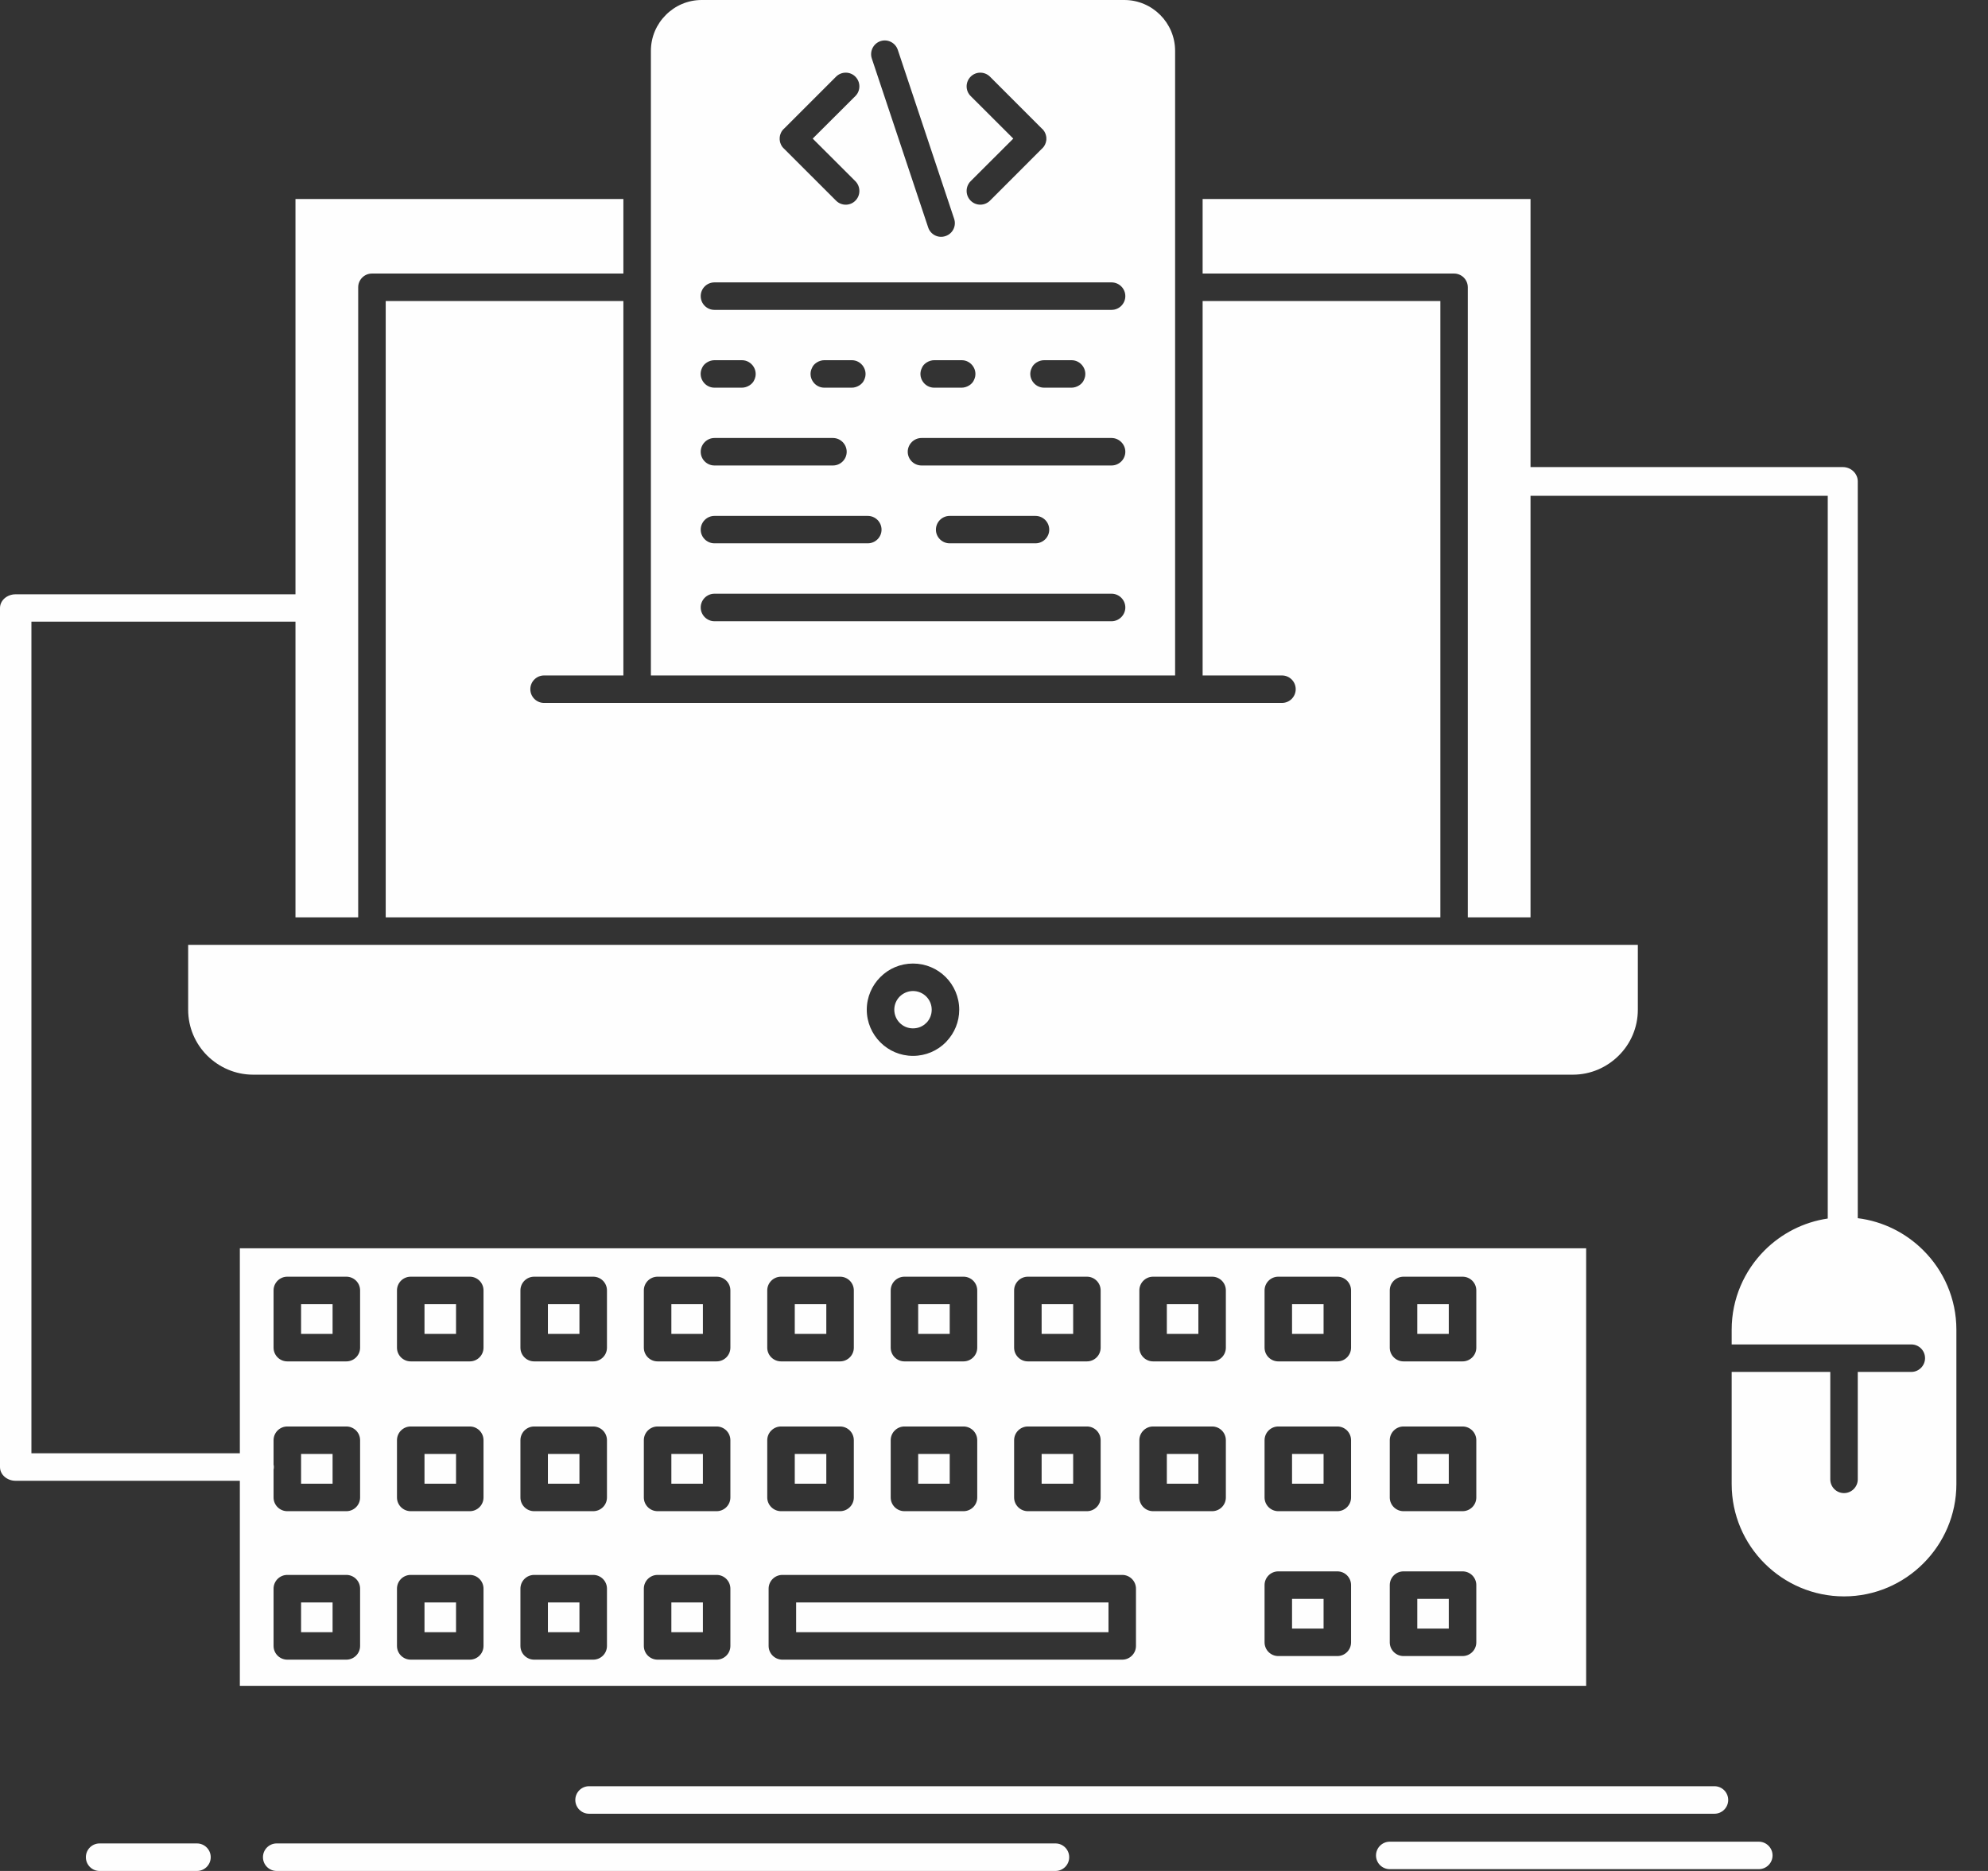 <svg width="51" height="48" viewBox="0 0 51 48" fill="none" xmlns="http://www.w3.org/2000/svg">
<rect x="0" y="0" width="51" height="48" fill="#333333" stroke="none"/>
<path fill-rule="evenodd" clip-rule="evenodd" d="M28.844 0H18C17.643 0 17.317 0.146 17.081 0.384C16.844 0.619 16.698 0.946 16.698 1.305V4.744V4.752V7.362V7.371V17.329H30.146V7.371V7.362V4.752V4.744V1.305C30.146 0.946 30 0.619 29.765 0.384C29.528 0.146 29.201 0 28.844 0ZM20.071 40.405H28.79C28.983 40.405 29.142 40.563 29.142 40.758V42.227C29.142 42.422 28.983 42.579 28.79 42.579H20.071C19.877 42.579 19.718 42.422 19.718 42.227V40.758C19.718 40.563 19.877 40.405 20.071 40.405ZM28.437 41.111H20.424V41.874H28.437V41.111ZM18.032 41.111H17.223V41.874H18.032V41.111ZM16.87 40.405H18.384C18.579 40.405 18.737 40.563 18.737 40.758V42.227C18.737 42.422 18.579 42.579 18.384 42.579H16.87C16.675 42.579 16.517 42.422 16.517 42.227V40.758C16.517 40.563 16.675 40.405 16.87 40.405ZM14.865 41.111H14.056V41.874H14.865V41.111ZM13.704 40.405H15.218C15.413 40.405 15.571 40.563 15.571 40.758V42.227C15.571 42.422 15.413 42.579 15.218 42.579H13.704C13.509 42.579 13.351 42.422 13.351 42.227V40.758C13.351 40.563 13.509 40.405 13.704 40.405ZM11.699 41.111H10.89V41.874H11.699V41.111ZM10.537 40.405H12.052C12.246 40.405 12.404 40.563 12.404 40.758V42.227C12.404 42.422 12.246 42.579 12.052 42.579H10.537C10.342 42.579 10.184 42.422 10.184 42.227V40.758C10.184 40.563 10.342 40.405 10.537 40.405ZM8.532 41.111H7.724V41.874H8.532V41.111ZM7.371 40.405H8.885C9.08 40.405 9.238 40.563 9.238 40.758V42.227C9.238 42.422 9.08 42.579 8.885 42.579H7.371C7.176 42.579 7.018 42.422 7.018 42.227V40.758C7.018 40.563 7.176 40.405 7.371 40.405ZM27.531 37.302H26.722V38.065H27.531V37.302ZM26.369 36.597H27.884C28.078 36.597 28.236 36.754 28.236 36.95V38.418C28.236 38.613 28.078 38.77 27.884 38.77H26.369C26.175 38.77 26.016 38.613 26.016 38.418V36.95C26.016 36.754 26.175 36.597 26.369 36.597ZM24.364 37.302H23.555V38.065H24.364V37.302ZM23.203 36.597H24.717C24.912 36.597 25.07 36.754 25.07 36.95V38.418C25.07 38.613 24.912 38.77 24.717 38.77H23.203C23.009 38.77 22.85 38.613 22.85 38.418V36.95C22.85 36.754 23.009 36.597 23.203 36.597ZM21.198 37.302H20.389V38.065H21.198V37.302ZM20.037 36.597H21.55C21.746 36.597 21.904 36.754 21.904 36.95V38.418C21.904 38.613 21.746 38.77 21.55 38.77H20.037C19.843 38.77 19.683 38.613 19.683 38.418V36.95C19.683 36.754 19.843 36.597 20.037 36.597ZM18.032 37.302H17.223V38.065H18.032V37.302ZM16.87 36.597H18.384C18.579 36.597 18.737 36.754 18.737 36.95V38.418C18.737 38.613 18.579 38.77 18.384 38.77H16.87C16.675 38.77 16.517 38.613 16.517 38.418V36.95C16.517 36.754 16.675 36.597 16.87 36.597ZM14.865 37.302H14.056V38.065H14.865V37.302ZM13.704 36.597H15.218C15.413 36.597 15.571 36.754 15.571 36.95V38.418C15.571 38.613 15.413 38.77 15.218 38.77H13.704C13.509 38.77 13.351 38.613 13.351 38.418V36.95C13.351 36.754 13.509 36.597 13.704 36.597ZM11.699 37.302H10.89V38.065H11.699V37.302ZM10.537 36.597H12.052C12.246 36.597 12.404 36.754 12.404 36.95V38.418C12.404 38.613 12.246 38.77 12.052 38.77H10.537C10.342 38.77 10.184 38.613 10.184 38.418V36.95C10.184 36.754 10.342 36.597 10.537 36.597ZM8.532 37.302H7.724V38.065H8.532V37.302ZM27.531 33.459H26.722V34.222H27.531V33.459ZM26.369 32.754H27.884C28.078 32.754 28.236 32.911 28.236 33.106V34.575C28.236 34.77 28.078 34.927 27.884 34.927H26.369C26.175 34.927 26.016 34.77 26.016 34.575V33.106C26.016 32.911 26.175 32.754 26.369 32.754ZM24.364 33.459H23.555V34.222H24.364V33.459ZM23.203 32.754H24.717C24.912 32.754 25.07 32.911 25.07 33.106V34.575C25.07 34.77 24.912 34.927 24.717 34.927H23.203C23.009 34.927 22.85 34.77 22.85 34.575V33.106C22.85 32.911 23.009 32.754 23.203 32.754ZM21.198 33.459H20.389V34.222H21.198V33.459ZM20.037 32.754H21.55C21.746 32.754 21.904 32.911 21.904 33.106V34.575C21.904 34.77 21.746 34.927 21.55 34.927H20.037C19.843 34.927 19.683 34.77 19.683 34.575V33.106C19.683 32.911 19.843 32.754 20.037 32.754ZM18.032 33.459H17.223V34.222H18.032V33.459ZM16.87 32.754H18.384C18.579 32.754 18.737 32.911 18.737 33.106V34.575C18.737 34.77 18.579 34.927 18.384 34.927H16.87C16.675 34.927 16.517 34.77 16.517 34.575V33.106C16.517 32.911 16.675 32.754 16.87 32.754ZM14.865 33.459H14.056V34.222H14.865V33.459ZM13.704 32.754H15.218C15.413 32.754 15.571 32.911 15.571 33.106V34.575C15.571 34.77 15.413 34.927 15.218 34.927H13.704C13.509 34.927 13.351 34.77 13.351 34.575V33.106C13.351 32.911 13.509 32.754 13.704 32.754ZM11.699 33.459H10.89V34.222H11.699V33.459ZM10.537 32.754H12.052C12.246 32.754 12.404 32.911 12.404 33.106V34.575C12.404 34.77 12.246 34.927 12.052 34.927H10.537C10.342 34.927 10.184 34.77 10.184 34.575V33.106C10.184 32.911 10.342 32.754 10.537 32.754ZM8.532 33.459H7.724V34.222H8.532V33.459ZM7.371 32.754H8.885C9.08 32.754 9.238 32.911 9.238 33.106V34.575C9.238 34.77 9.08 34.927 8.885 34.927H7.371C7.176 34.927 7.018 34.77 7.018 34.575V33.106C7.018 32.911 7.176 32.754 7.371 32.754ZM30.743 37.302H29.934V38.065H30.743V37.302ZM29.581 36.597H31.096C31.291 36.597 31.448 36.754 31.448 36.95V38.418C31.448 38.613 31.291 38.77 31.096 38.77H29.581C29.388 38.77 29.229 38.613 29.229 38.418V36.95C29.229 36.754 29.388 36.597 29.581 36.597ZM30.743 33.459H29.934V34.222H30.743V33.459ZM29.581 32.754H31.096C31.291 32.754 31.448 32.911 31.448 33.106V34.575C31.448 34.77 31.291 34.927 31.096 34.927H29.581C29.388 34.927 29.229 34.77 29.229 34.575V33.106C29.229 32.911 29.388 32.754 29.581 32.754ZM33.955 37.302H33.146V38.065H33.955V37.302ZM32.793 36.597H34.308C34.503 36.597 34.66 36.754 34.66 36.95V38.418C34.66 38.613 34.503 38.77 34.308 38.77H32.793C32.6 38.77 32.441 38.613 32.441 38.418V36.95C32.441 36.754 32.6 36.597 32.793 36.597ZM33.955 33.459H33.146V34.222H33.955V33.459ZM32.793 32.754H34.308C34.503 32.754 34.66 32.911 34.66 33.106V34.575C34.66 34.77 34.503 34.927 34.308 34.927H32.793C32.6 34.927 32.441 34.77 32.441 34.575V33.106C32.441 32.911 32.6 32.754 32.793 32.754ZM37.167 37.302H36.359V38.065H37.167V37.302ZM36.006 36.597H37.52C37.715 36.597 37.873 36.754 37.873 36.95V38.418C37.873 38.613 37.715 38.77 37.52 38.77H36.006C35.812 38.77 35.653 38.613 35.653 38.418V36.95C35.653 36.754 35.812 36.597 36.006 36.597ZM37.167 33.459H36.359V34.222H37.167V33.459ZM36.006 32.754H37.52C37.715 32.754 37.873 32.911 37.873 33.106V34.575C37.873 34.77 37.715 34.927 37.52 34.927H36.006C35.812 34.927 35.653 34.77 35.653 34.575V33.106C35.653 32.911 35.812 32.754 36.006 32.754ZM33.955 41.019H33.146V41.782H33.955V41.019ZM32.793 40.314H34.308C34.503 40.314 34.66 40.471 34.66 40.666V42.135C34.66 42.33 34.503 42.487 34.308 42.487H32.793C32.6 42.487 32.441 42.33 32.441 42.135V40.666C32.441 40.471 32.6 40.314 32.793 40.314ZM37.167 41.019H36.359V41.782H37.167V41.019ZM36.006 40.314H37.52C37.715 40.314 37.873 40.471 37.873 40.666V42.135C37.873 42.33 37.715 42.487 37.52 42.487H36.006C35.812 42.487 35.653 42.33 35.653 42.135V40.666C35.653 40.471 35.812 40.314 36.006 40.314ZM23.422 23.535H36.951V7.724H30.852V17.329H32.887C33.082 17.329 33.24 17.487 33.24 17.681C33.24 17.877 33.082 18.034 32.887 18.034H30.528H30.499H16.345H16.318H13.957C13.764 18.034 13.605 17.877 13.605 17.681C13.605 17.487 13.764 17.329 13.957 17.329H15.992V7.724H9.895V23.535H23.422ZM42.017 24.241H39.625H37.312H37.302H9.542H9.532H7.219H4.827V25.904C4.827 26.363 5.013 26.779 5.314 27.08C5.617 27.381 6.033 27.571 6.492 27.571H40.352C40.81 27.571 41.227 27.381 41.528 27.08C41.831 26.779 42.017 26.363 42.017 25.904V24.241ZM22.585 25.067C22.798 24.852 23.095 24.72 23.422 24.72C23.749 24.72 24.046 24.852 24.261 25.067C24.473 25.279 24.608 25.578 24.608 25.904C24.608 26.217 24.485 26.504 24.284 26.716L24.261 26.742C24.046 26.957 23.749 27.089 23.422 27.089C23.095 27.089 22.799 26.957 22.585 26.742C22.371 26.529 22.236 26.231 22.236 25.904C22.236 25.578 22.371 25.279 22.585 25.067ZM18.328 7.95C18.135 7.95 17.976 7.793 17.976 7.597C17.976 7.402 18.135 7.245 18.328 7.245H28.516C28.709 7.245 28.869 7.402 28.869 7.597C28.869 7.793 28.709 7.95 28.516 7.95H18.328ZM21.852 9.946C21.985 9.946 22.124 9.86 22.169 9.748C22.285 9.513 22.107 9.241 21.852 9.241H21.146C21.015 9.241 20.874 9.327 20.831 9.439C20.713 9.674 20.891 9.946 21.146 9.946H21.852ZM24.671 9.946C24.803 9.946 24.943 9.86 24.987 9.748C25.104 9.513 24.926 9.241 24.671 9.241H23.965C23.834 9.241 23.693 9.327 23.65 9.439C23.532 9.674 23.71 9.946 23.965 9.946H24.671ZM27.489 9.946C27.622 9.946 27.762 9.86 27.806 9.748C27.924 9.513 27.744 9.241 27.489 9.241H26.785C26.651 9.241 26.513 9.327 26.468 9.439C26.35 9.674 26.529 9.946 26.785 9.946H27.489ZM18.328 9.241C18.195 9.241 18.056 9.327 18.011 9.439C17.894 9.674 18.073 9.946 18.328 9.946H19.032C19.166 9.946 19.305 9.86 19.35 9.748C19.467 9.513 19.288 9.241 19.032 9.241H18.328ZM23.64 11.942C23.446 11.942 23.287 11.785 23.287 11.59C23.287 11.398 23.446 11.237 23.64 11.237H28.516C28.709 11.237 28.869 11.398 28.869 11.59C28.869 11.785 28.709 11.942 28.516 11.942H23.64ZM18.328 13.939C18.135 13.939 17.976 13.781 17.976 13.589C17.976 13.394 18.135 13.236 18.328 13.236H22.262C22.457 13.236 22.615 13.394 22.615 13.589C22.615 13.781 22.457 13.939 22.262 13.939H18.328ZM18.328 15.938C18.135 15.938 17.976 15.777 17.976 15.585C17.976 15.39 18.135 15.232 18.328 15.232H28.516C28.709 15.232 28.869 15.39 28.869 15.585C28.869 15.777 28.709 15.938 28.516 15.938H18.328ZM24.363 13.939C24.168 13.939 24.01 13.781 24.01 13.589C24.01 13.394 24.168 13.236 24.363 13.236H26.564C26.759 13.236 26.917 13.394 26.917 13.589C26.917 13.781 26.759 13.939 26.564 13.939H24.363ZM18.328 11.942C18.135 11.942 17.976 11.785 17.976 11.59C17.976 11.398 18.135 11.237 18.328 11.237H21.369C21.562 11.237 21.721 11.398 21.721 11.59C21.721 11.785 21.562 11.942 21.369 11.942H18.328ZM21.448 1.967C21.585 1.83 21.809 1.83 21.944 1.967C22.081 2.105 22.08 2.329 21.944 2.464L20.849 3.556L21.944 4.649C22.08 4.787 22.081 5.011 21.944 5.148C21.809 5.286 21.585 5.286 21.448 5.148L20.117 3.818L20.111 3.812L20.105 3.806H20.104L20.099 3.8L20.097 3.797L20.092 3.795L20.091 3.792L20.087 3.786H20.085L20.081 3.78L20.079 3.777L20.075 3.775L20.073 3.772L20.07 3.766H20.068L20.065 3.76L20.063 3.757L20.059 3.752V3.749L20.055 3.746L20.053 3.743L20.05 3.737L20.049 3.734L20.046 3.729H20.045L20.042 3.723L20.041 3.72L20.039 3.714L20.036 3.711L20.035 3.706H20.033L20.031 3.7V3.697L20.028 3.691V3.689L20.025 3.683L20.023 3.68L20.022 3.674L20.019 3.669L20.018 3.666L20.016 3.66V3.657L20.014 3.651V3.648L20.012 3.643L20.01 3.64V3.634L20.009 3.631L20.008 3.625V3.622V3.616H20.006L20.005 3.608V3.599L20.003 3.593V3.591L20.002 3.585V3.582V3.576V3.574V3.568V3.565V3.559V3.556V3.55V3.548V3.542V3.539V3.533V3.531L20.003 3.525V3.522L20.005 3.516V3.513V3.508V3.505L20.006 3.499L20.008 3.496V3.49L20.009 3.482H20.01V3.476L20.012 3.473L20.014 3.467V3.465L20.016 3.459V3.456L20.018 3.45L20.019 3.447L20.022 3.442V3.439L20.023 3.433H20.025L20.028 3.427V3.424L20.031 3.419V3.416L20.033 3.41L20.035 3.407L20.036 3.401H20.039L20.041 3.396L20.042 3.393L20.045 3.387L20.046 3.384L20.049 3.379H20.05L20.053 3.373L20.055 3.37L20.059 3.364L20.063 3.359L20.065 3.356L20.068 3.35H20.07L20.073 3.344L20.075 3.341L20.079 3.335H20.081L20.085 3.33L20.087 3.327L20.091 3.324L20.092 3.321L20.097 3.316H20.099L20.104 3.31L20.105 3.307L20.111 3.304L20.117 3.298L21.448 1.967ZM24.901 2.464C24.764 2.329 24.763 2.105 24.901 1.967C25.037 1.83 25.259 1.83 25.397 1.967L26.727 3.298L26.733 3.304L26.739 3.307L26.742 3.31L26.745 3.315H26.748L26.752 3.321L26.753 3.324L26.758 3.327L26.759 3.329L26.763 3.335H26.765L26.769 3.341L26.771 3.344L26.773 3.35H26.776L26.779 3.355L26.781 3.358L26.785 3.364H26.786L26.789 3.37L26.791 3.373L26.794 3.378H26.795L26.798 3.384L26.799 3.387L26.802 3.393L26.803 3.396L26.805 3.401H26.808L26.809 3.407L26.811 3.41L26.814 3.416V3.418L26.816 3.424L26.818 3.427L26.819 3.433H26.821L26.822 3.439L26.824 3.441L26.825 3.447L26.827 3.45L26.828 3.456V3.459L26.831 3.464V3.467L26.832 3.473L26.834 3.476V3.482H26.835L26.837 3.49V3.496L26.838 3.499L26.84 3.505V3.507V3.513L26.841 3.516L26.843 3.522V3.525V3.53V3.533V3.539V3.542V3.547V3.55V3.556V3.559V3.565V3.567V3.573V3.576V3.582V3.585V3.59V3.593L26.841 3.599H26.84V3.608L26.838 3.616H26.837V3.622V3.625L26.835 3.631L26.834 3.633V3.639L26.832 3.642L26.831 3.648V3.651L26.828 3.656V3.659L26.827 3.665L26.825 3.668L26.824 3.674H26.822L26.821 3.679L26.819 3.682L26.818 3.688L26.816 3.691L26.814 3.696V3.699L26.811 3.705H26.809L26.808 3.711L26.805 3.714L26.803 3.719L26.802 3.722L26.799 3.728H26.798L26.795 3.734L26.794 3.737L26.791 3.742L26.789 3.745L26.786 3.748L26.785 3.751L26.781 3.757L26.779 3.759L26.776 3.765H26.773L26.771 3.771L26.769 3.774L26.765 3.777L26.763 3.779L26.759 3.785H26.758L26.753 3.791L26.752 3.794L26.748 3.797L26.745 3.8L26.742 3.805H26.739L26.733 3.811L26.727 3.817L25.397 5.148C25.259 5.285 25.037 5.285 24.901 5.148C24.763 5.01 24.764 4.786 24.901 4.648L25.995 3.556L24.901 2.464ZM22.365 1.5C22.305 1.316 22.405 1.116 22.589 1.055C22.772 0.995 22.97 1.095 23.032 1.279L24.478 5.615C24.539 5.799 24.439 5.997 24.255 6.057C24.072 6.12 23.873 6.02 23.812 5.837L22.365 1.5ZM46.889 31.262V12.72H39.264V23.535H37.655V7.371C37.655 7.176 37.497 7.018 37.302 7.018H30.852V5.105H39.264V11.983H47.274C47.487 11.983 47.659 12.149 47.659 12.35V31.253C48.311 31.334 48.899 31.635 49.342 32.079C49.864 32.598 50.189 33.321 50.189 34.113V38.074C50.189 38.868 49.864 39.588 49.341 40.11C48.821 40.632 48.099 40.956 47.306 40.956C46.512 40.956 45.792 40.632 45.268 40.11C44.746 39.588 44.424 38.868 44.424 38.074V35.197H46.954V37.953C46.954 38.148 47.111 38.306 47.306 38.306C47.499 38.306 47.659 38.148 47.659 37.953V35.197H49.033C49.228 35.197 49.385 35.036 49.385 34.844C49.385 34.649 49.228 34.492 49.033 34.492H47.315H47.306H47.296H44.424V34.113C44.424 33.321 44.748 32.599 45.27 32.077C45.699 31.649 46.262 31.354 46.889 31.262ZM6.153 37.99H0.401C0.18 37.99 0 37.833 0 37.638V15.6C0 15.404 0.18 15.247 0.401 15.247H7.58V5.105H15.992V7.018H9.542C9.347 7.018 9.189 7.176 9.189 7.371V23.535H7.58V15.949H0.806V37.285H6.153V32.025H40.691V43.251H6.153V37.99ZM7.018 37.575C7.024 37.595 7.025 37.615 7.025 37.638C7.025 37.661 7.024 37.681 7.018 37.701V38.418C7.018 38.613 7.176 38.77 7.371 38.77H8.885C9.08 38.77 9.238 38.613 9.238 38.418V36.95C9.238 36.754 9.08 36.597 8.885 36.597H7.371C7.176 36.597 7.018 36.754 7.018 36.95V37.575ZM43.982 45.826C44.177 45.826 44.335 45.984 44.335 46.179C44.335 46.374 44.177 46.532 43.982 46.532H15.112C14.917 46.532 14.759 46.374 14.759 46.179C14.759 45.984 14.917 45.826 15.112 45.826H43.982ZM27.078 47.294C27.271 47.294 27.429 47.452 27.429 47.647C27.429 47.843 27.271 48 27.078 48H7.098C6.904 48 6.746 47.843 6.746 47.647C6.746 47.452 6.904 47.294 7.098 47.294H27.078ZM5.053 47.294C5.247 47.294 5.406 47.452 5.406 47.647C5.406 47.843 5.247 48 5.053 48H2.555C2.36 48 2.203 47.843 2.203 47.647C2.203 47.452 2.36 47.294 2.555 47.294H5.053ZM45.12 47.249C45.314 47.249 45.473 47.409 45.473 47.601C45.473 47.797 45.314 47.954 45.12 47.954H35.653C35.458 47.954 35.3 47.797 35.3 47.601C35.3 47.409 35.458 47.249 35.653 47.249H45.12ZM23.422 25.425C23.29 25.425 23.17 25.48 23.082 25.566C22.996 25.652 22.942 25.772 22.942 25.904C22.942 26.036 22.996 26.157 23.082 26.243C23.17 26.332 23.29 26.383 23.422 26.383C23.555 26.383 23.676 26.332 23.762 26.243L23.779 26.228C23.855 26.142 23.902 26.031 23.902 25.904C23.902 25.772 23.848 25.652 23.762 25.566C23.676 25.48 23.555 25.425 23.422 25.425Z" fill="#FEFEFE"/>
</svg>
